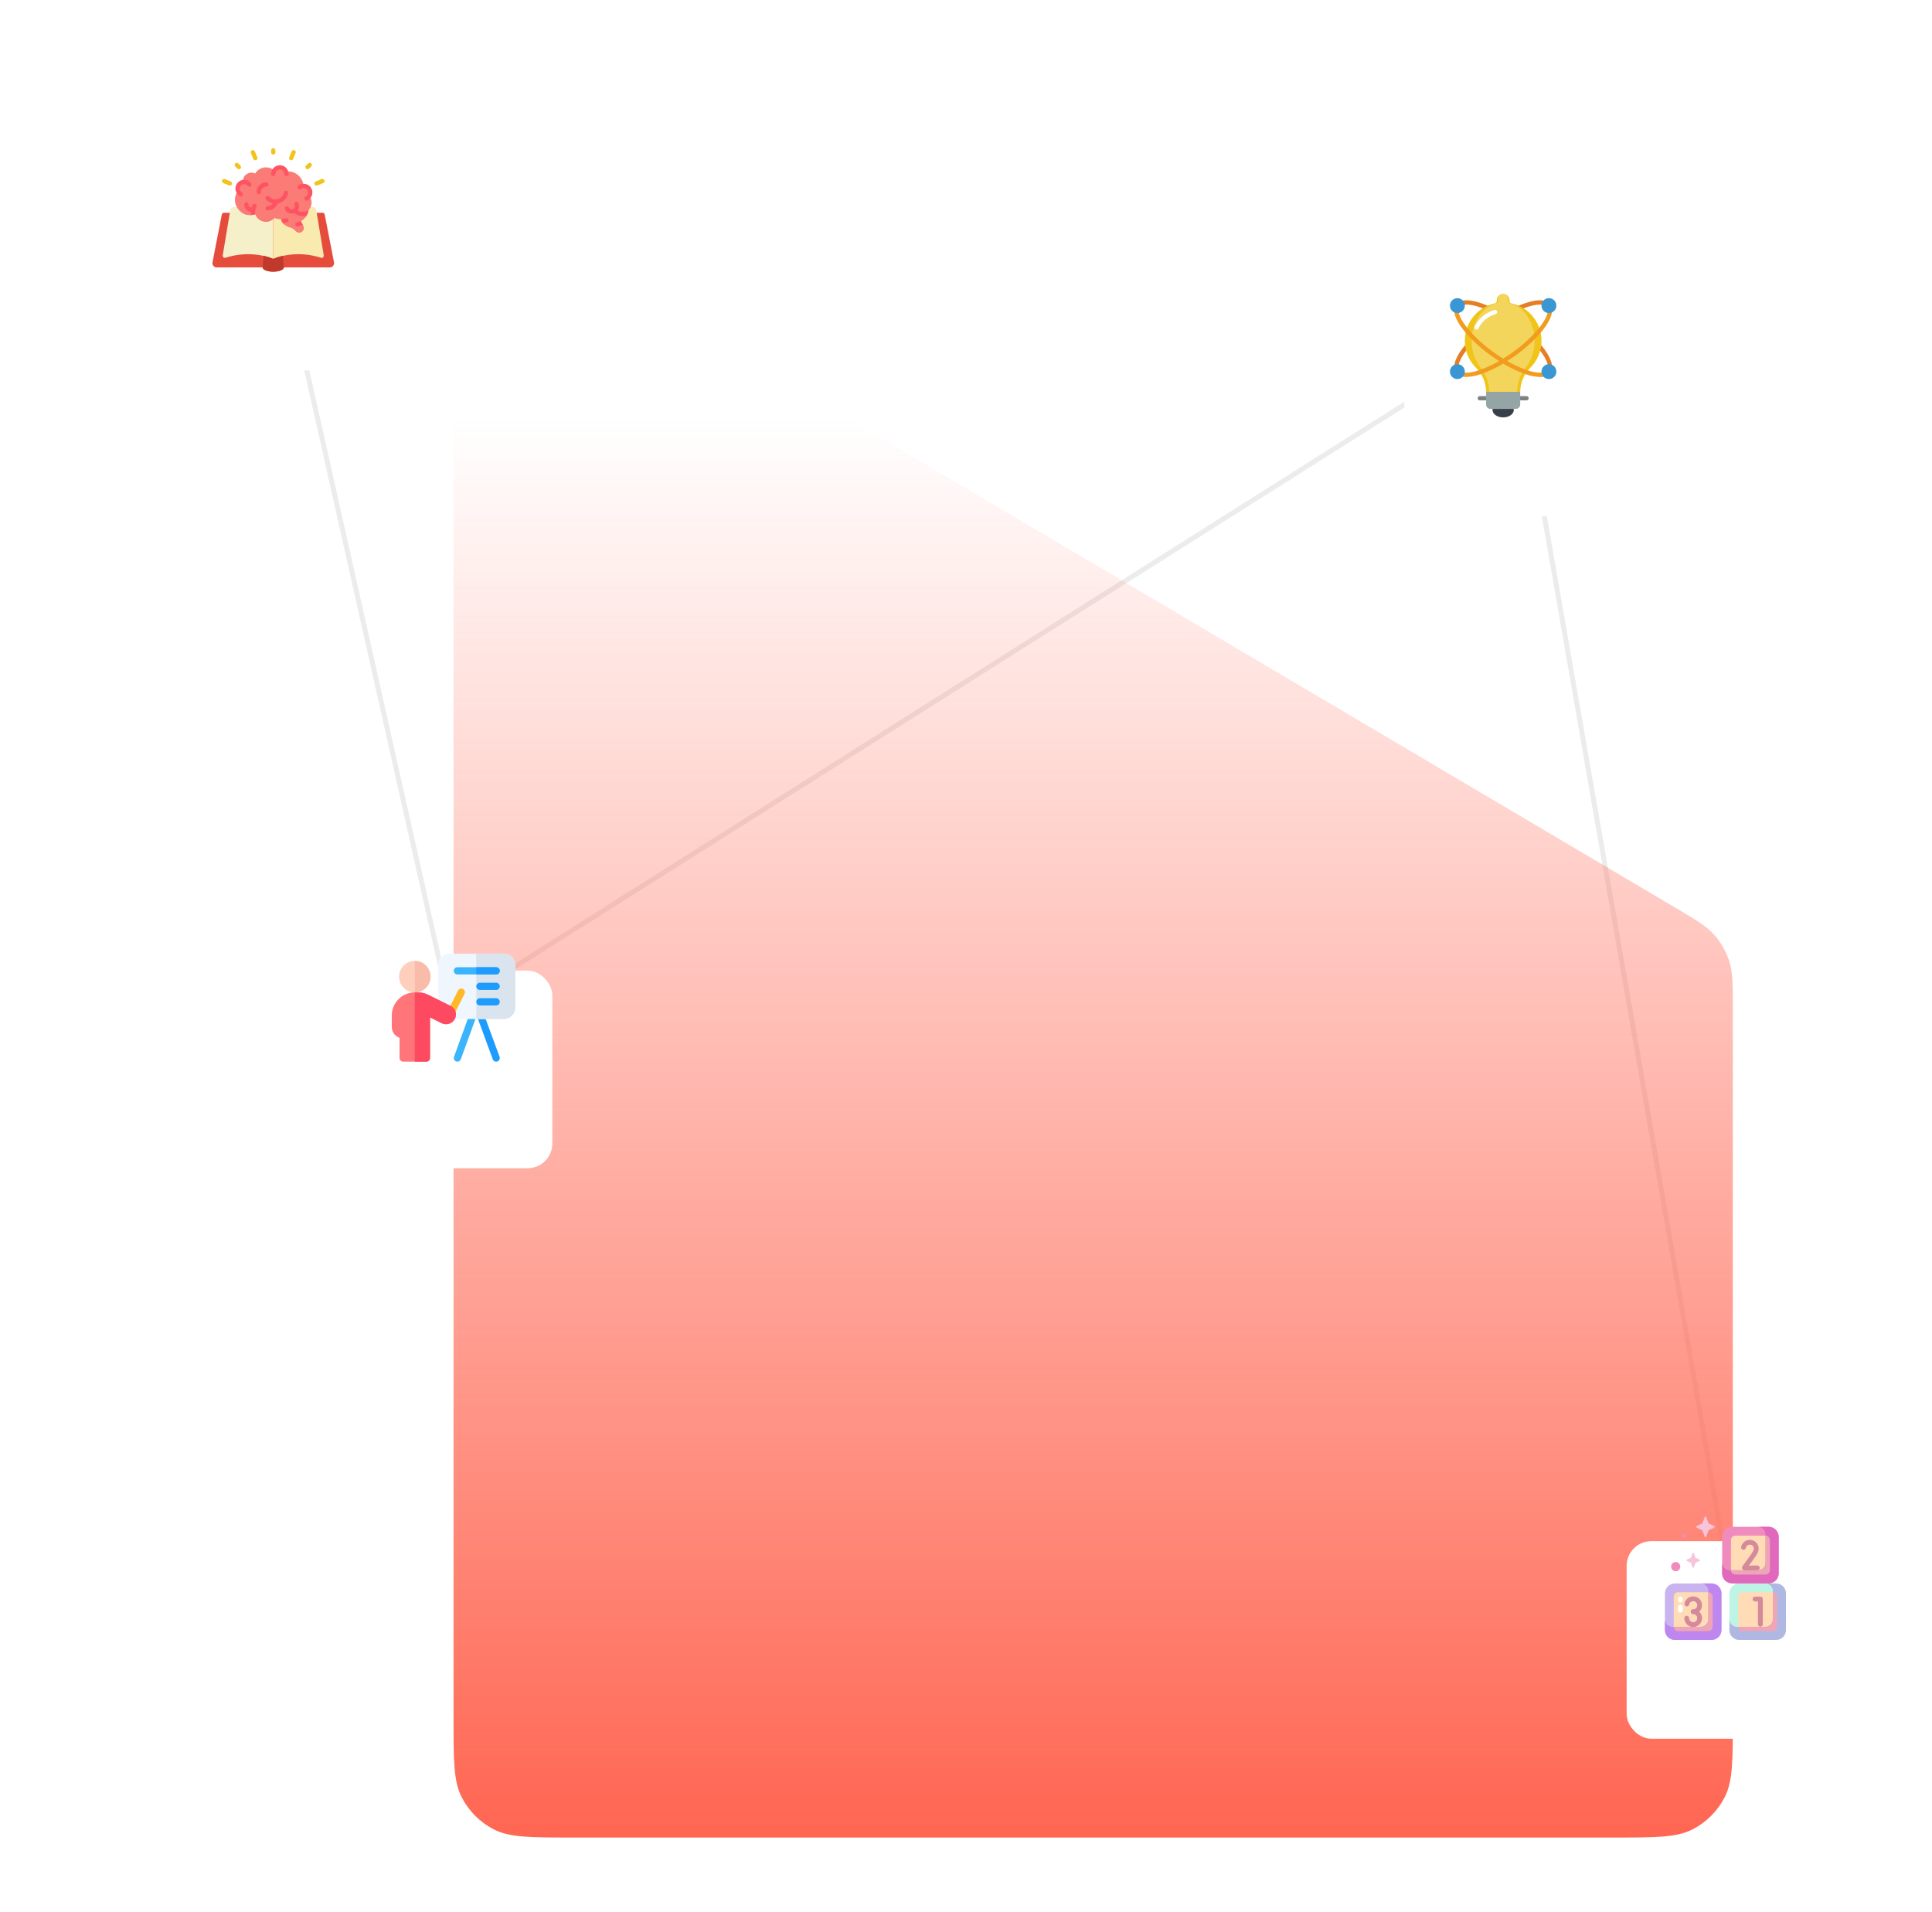 <svg width="661" height="654" viewBox="0 0 781 774" fill="none" xmlns="http://www.w3.org/2000/svg">
<path d="M109 85L181.5 408L612 136L701 648.5" stroke="#ECECEC" stroke-width="2"/>
<path d="M183 159.143C183 131.575 183 117.79 188.784 109.881C193.829 102.983 201.576 98.563 210.081 97.732C219.834 96.778 231.699 103.794 255.43 117.825L677.43 367.339C686.022 372.419 690.318 374.959 693.439 378.477C696.202 381.59 698.287 385.244 699.56 389.207C701 393.685 701 398.675 701 408.657V696C701 712.802 701 721.202 697.73 727.62C694.854 733.265 690.265 737.854 684.62 740.73C678.202 744 669.802 744 653 744H231C214.198 744 205.798 744 199.38 740.73C193.735 737.854 189.146 733.265 186.27 727.62C183 721.202 183 712.802 183 696V159.143Z" fill="url(#paint0_linear_28_2186)"/>
<g filter="url(#filter0_d_28_2186)">
<rect x="143" y="368" width="80" height="80" rx="10" fill="white"/>
</g>
<path d="M184.569 429.849C183.5 429.849 182.862 428.79 183.192 427.883L189.468 410.624C189.745 409.864 190.585 409.471 191.346 409.748C192.106 410.024 192.498 410.865 192.221 411.625L185.946 428.884C185.729 429.479 185.167 429.849 184.569 429.849Z" fill="#3AB4FB"/>
<path d="M200.259 429.849C199.663 429.849 199.102 429.481 198.884 428.889L192.545 411.629C192.266 410.87 192.656 410.028 193.415 409.75C194.174 409.47 195.016 409.86 195.295 410.619L201.634 427.878C201.991 428.85 201.259 429.849 200.259 429.849Z" fill="#1D9CFD"/>
<path d="M203.397 386.125H181.431C178.889 386.125 176.828 388.186 176.828 390.727V407.987C176.828 410.529 178.889 412.59 181.431 412.59H203.397C205.939 412.59 208 410.529 208 407.987V390.727C208 388.186 205.939 386.125 203.397 386.125Z" fill="#EFF6FE"/>
<path d="M203.398 386.125H192.222V412.59H203.398C205.939 412.59 208 410.529 208 407.987V390.727C208 388.186 205.939 386.125 203.398 386.125Z" fill="#D9E4EF"/>
<path d="M173.69 395.435C173.69 398.959 170.833 401.815 167.31 401.815C163.786 401.815 160.93 398.959 160.93 395.435C160.93 391.911 163.786 389.055 167.31 389.055C170.833 389.055 173.69 391.911 173.69 395.435Z" fill="#FFCFBE"/>
<path d="M181.56 410.867C180.837 410.505 180.544 409.625 180.905 408.901L184.828 401.056C185.19 400.332 186.07 400.039 186.793 400.401C187.517 400.763 187.81 401.643 187.448 402.366L183.526 410.211C183.163 410.936 182.283 411.228 181.56 410.867Z" fill="#FFB826"/>
<path d="M173.691 395.436C173.691 398.959 170.834 401.816 167.31 401.816V389.055C170.834 389.055 173.691 391.911 173.691 395.436Z" fill="#F9BCAA"/>
<path d="M200.259 394.547H184.569C183.76 394.547 183.104 393.891 183.104 393.082C183.104 392.273 183.76 391.617 184.569 391.617H200.259C201.068 391.617 201.724 392.273 201.724 393.082C201.724 393.891 201.068 394.547 200.259 394.547Z" fill="#3AB4FB"/>
<path d="M200.259 400.822H193.687C192.877 400.822 192.222 400.167 192.222 399.357C192.222 398.548 192.877 397.893 193.687 397.893H200.259C201.068 397.893 201.724 398.548 201.724 399.357C201.724 400.167 201.068 400.822 200.259 400.822Z" fill="#1D9CFD"/>
<path d="M200.259 407.099H193.687C192.877 407.099 192.222 406.443 192.222 405.634C192.222 404.825 192.877 404.169 193.687 404.169H200.259C201.068 404.169 201.724 404.825 201.724 405.634C201.724 406.443 201.068 407.099 200.259 407.099Z" fill="#1D9CFD"/>
<path d="M200.259 391.617H192.222V394.547H200.259C201.068 394.547 201.724 393.891 201.724 393.082C201.724 392.273 201.068 391.617 200.259 391.617Z" fill="#1D9CFD"/>
<path d="M172.017 429.849H162.603C161.794 429.849 161.138 429.194 161.138 428.384V420.196C159.316 419.583 158 417.859 158 415.832V411.125C158 408.635 158.969 406.296 160.729 404.541C162.456 402.81 164.855 401.815 167.31 401.815H168.604C171.174 401.815 172.68 402.757 174.791 403.806C177.115 404.962 180.015 406.404 181.864 407.325C183.571 408.173 184.388 410.162 183.774 411.962C183.772 411.967 183.77 411.973 183.768 411.979C183.398 413.072 182.57 413.953 181.494 414.396C180.416 414.835 179.207 414.788 178.171 414.27C176.695 413.532 174.87 412.62 173.482 411.926V428.384C173.482 429.194 172.826 429.849 172.017 429.849Z" fill="#FF7579"/>
<path d="M181.865 407.325C180.015 406.404 177.115 404.962 174.791 403.806C172.68 402.757 171.174 401.815 168.605 401.815H167.31C167.31 401.815 167.31 401.815 167.31 401.815V429.849H172.017C172.826 429.849 173.482 429.194 173.482 428.384V411.926C174.871 412.62 176.695 413.532 178.172 414.27C179.206 414.788 180.416 414.834 181.494 414.396C182.57 413.953 183.398 413.072 183.768 411.979C183.77 411.973 183.772 411.967 183.774 411.961C184.388 410.162 183.571 408.173 181.865 407.325Z" fill="#FE4A60"/>
<g filter="url(#filter1_d_28_2186)">
<rect x="568" y="104" width="80" height="80" rx="10" fill="white"/>
</g>
<g clip-path="url(#clip0_28_2186)">
<path d="M609.896 127.747C609.503 127.747 609.159 127.482 609.06 127.101C608.962 126.72 609.133 126.321 609.478 126.13C616.067 122.475 624.117 119.751 626.944 123.078C627.253 123.441 627.21 123.986 626.847 124.296C626.485 124.605 625.94 124.562 625.63 124.199C624.178 122.493 618.452 123.127 610.314 127.642C610.186 127.711 610.042 127.747 609.896 127.747V127.747Z" fill="#E57E25"/>
<path d="M589.25 150.698C588.896 150.698 588.579 150.483 588.448 150.154C587.268 147.184 589.941 142.076 595.603 136.486C595.947 136.187 596.464 136.207 596.784 136.532C597.103 136.857 597.115 137.374 596.81 137.713C591.13 143.325 589.322 147.685 590.05 149.517C590.156 149.782 590.123 150.083 589.963 150.319C589.802 150.556 589.535 150.698 589.25 150.698V150.698Z" fill="#E57E25"/>
<path d="M606.327 127.872C606.179 127.872 606.035 127.834 605.906 127.762C597.528 123.066 592.036 122.561 590.475 124.076C590.134 124.409 589.588 124.403 589.254 124.062C588.921 123.721 588.927 123.175 589.268 122.842C592.333 119.859 600.303 122.65 606.741 126.257C607.084 126.449 607.254 126.848 607.155 127.228C607.055 127.608 606.712 127.873 606.319 127.872H606.327Z" fill="#E57E25"/>
<path d="M626.783 150.612C626.503 150.612 626.24 150.475 626.078 150.246C625.917 150.016 625.877 149.722 625.972 149.458C626.785 147.197 624.123 142.587 619.189 137.713C618.86 137.377 618.861 136.838 619.191 136.503C619.522 136.169 620.06 136.161 620.401 136.486C625.977 141.995 628.666 147.063 627.594 150.041C627.471 150.383 627.147 150.611 626.783 150.612V150.612Z" fill="#E57E25"/>
<path d="M601.104 162.103H598.517C598.041 162.103 597.655 161.717 597.655 161.241C597.655 160.765 598.041 160.379 598.517 160.379H601.104C601.58 160.379 601.966 160.765 601.966 161.241C601.966 161.717 601.58 162.103 601.104 162.103Z" fill="#7F8284"/>
<path d="M617.483 162.103H614.897C614.421 162.103 614.035 161.717 614.035 161.241C614.035 160.765 614.421 160.379 614.897 160.379H617.483C617.959 160.379 618.345 160.765 618.345 161.241C618.345 161.717 617.959 162.103 617.483 162.103Z" fill="#7F8284"/>
<path d="M623.448 139.466C623.107 143.001 621.557 146.31 619.06 148.836C616.436 151.435 614.94 154.962 614.897 158.655H601.103C601.097 156.828 600.719 155.021 599.991 153.345C599.262 151.666 598.227 150.137 596.94 148.836C592.968 144.808 591.507 138.935 593.128 133.515C594.749 128.096 599.193 123.989 604.724 122.802C605.122 122.72 605.41 122.372 605.414 121.966V121.586C605.414 120.158 606.572 119 608 119C609.428 119 610.586 120.158 610.586 121.586V121.966C610.59 122.372 610.878 122.72 611.276 122.802C618.974 124.463 624.207 131.627 623.448 139.466V139.466Z" fill="#F0C419"/>
<path d="M620.692 139.466C620.458 142.88 619.202 146.146 617.086 148.836C614.863 151.625 613.657 155.089 613.666 158.655H602.335C602.333 156.846 602.024 155.05 601.421 153.345C600.846 151.711 599.999 150.186 598.914 148.836C596.798 146.146 595.542 142.88 595.309 139.466C594.685 131.371 599.176 124.397 605.309 122.802C605.663 122.68 605.894 122.339 605.875 121.966V121.586C605.759 120.289 606.705 119.137 608 119C608.59 119.013 609.141 119.292 609.502 119.759C609.913 120.278 610.133 120.924 610.125 121.586V121.966C610.106 122.339 610.337 122.68 610.692 122.802C616.824 124.397 621.315 131.371 620.692 139.466V139.466Z" fill="#F3D55B"/>
<path d="M614.897 158.655V163.828C614.894 164.779 614.124 165.549 613.172 165.552H602.828C601.877 165.549 601.106 164.779 601.104 163.828V158.655H614.897Z" fill="#95A5A5"/>
<path d="M612.31 165.983C612.31 167.647 610.379 169 608 169C605.62 169 603.689 167.647 603.689 165.983C603.689 165.838 603.706 165.693 603.741 165.552H612.258C612.293 165.693 612.31 165.838 612.31 165.983Z" fill="#393F4A"/>
<path d="M593.126 152.621C591.863 152.69 590.612 152.339 589.57 151.621C589.31 151.437 589.173 151.126 589.212 150.811C589.251 150.495 589.46 150.227 589.756 150.113C590.053 149.998 590.388 150.056 590.629 150.263C591.865 151.226 594.642 151.095 598.247 149.905C601.506 148.786 604.628 147.301 607.552 145.478C608.687 144.789 609.794 144.066 610.854 143.334C615.095 140.466 618.93 137.037 622.255 133.143C625.067 129.716 626.468 126.658 626.003 124.96C625.881 124.502 626.151 124.032 626.609 123.907C627.066 123.782 627.538 124.049 627.666 124.505C628.474 127.456 625.895 131.426 623.589 134.236C620.162 138.255 616.208 141.792 611.835 144.753C610.751 145.503 609.613 146.243 608.449 146.953C605.411 148.844 602.168 150.384 598.782 151.545C596.963 152.189 595.055 152.551 593.126 152.621V152.621Z" fill="#F29C1F"/>
<path d="M622.87 152.628C620.94 152.562 619.031 152.196 617.213 151.543C613.83 150.382 610.589 148.843 607.552 146.953C606.387 146.242 605.248 145.503 604.164 144.752C599.791 141.791 595.837 138.253 592.41 134.235C590.076 131.39 587.479 127.38 588.358 124.425C588.497 123.972 588.975 123.715 589.429 123.85C589.883 123.985 590.143 124.461 590.011 124.916C589.51 126.605 590.906 129.68 593.746 133.141C597.07 137.036 600.905 140.464 605.145 143.334C606.202 144.066 607.313 144.788 608.449 145.479C611.372 147.301 614.491 148.785 617.748 149.903C621.523 151.149 624.437 151.225 625.546 150.107C625.882 149.769 626.428 149.767 626.766 150.103C627.103 150.439 627.105 150.985 626.77 151.322C625.698 152.264 624.293 152.735 622.87 152.628V152.628Z" fill="#F29C1F"/>
<path d="M589.465 153.483C591.132 153.483 592.483 152.132 592.483 150.465C592.483 148.799 591.132 147.448 589.465 147.448C587.799 147.448 586.448 148.799 586.448 150.465C586.448 152.132 587.799 153.483 589.465 153.483Z" fill="#3B97D3"/>
<path d="M589.465 126.758C591.132 126.758 592.483 125.407 592.483 123.741C592.483 122.074 591.132 120.724 589.465 120.724C587.799 120.724 586.448 122.074 586.448 123.741C586.448 125.407 587.799 126.758 589.465 126.758Z" fill="#3B97D3"/>
<path d="M626.534 153.483C628.201 153.483 629.552 152.132 629.552 150.465C629.552 148.799 628.201 147.448 626.534 147.448C624.868 147.448 623.517 148.799 623.517 150.465C623.517 152.132 624.868 153.483 626.534 153.483Z" fill="#3B97D3"/>
<path d="M626.534 126.758C628.201 126.758 629.552 125.407 629.552 123.741C629.552 122.074 628.201 120.724 626.534 120.724C624.868 120.724 623.517 122.074 623.517 123.741C623.517 125.407 624.868 126.758 626.534 126.758Z" fill="#3B97D3"/>
<path d="M597.211 133.434C596.912 133.434 596.635 133.279 596.478 133.024C596.321 132.77 596.307 132.453 596.44 132.185C598.059 128.943 600.964 126.53 604.448 125.533C604.748 125.437 605.076 125.513 605.304 125.729C605.532 125.946 605.623 126.27 605.543 126.574C605.463 126.878 605.224 127.114 604.919 127.191C601.901 128.056 599.384 130.148 597.983 132.957C597.837 133.249 597.538 133.434 597.211 133.434Z" fill="white"/>
</g>
<g filter="url(#filter2_d_28_2186)">
<rect x="70" y="45" width="80" height="80" rx="10" fill="white"/>
</g>
<g clip-path="url(#clip1_28_2186)">
<path d="M92.414 86.147H90.017C89.605 86.147 89.251 86.44 89.172 86.845L85.397 106.224C85.299 106.73 85.432 107.254 85.761 107.651C86.09 108.048 86.579 108.277 87.095 108.276H105.69C105.69 109.224 107.621 110 110 110C112.379 110 114.31 109.224 114.31 108.276H132.905C133.421 108.277 133.91 108.048 134.239 107.651C134.568 107.254 134.702 106.73 134.604 106.224L130.828 86.845C130.749 86.44 130.395 86.147 129.983 86.147H92.414Z" fill="#E64C3C"/>
<path d="M110 88.655V104.827C108.739 104.279 107.424 103.863 106.078 103.586C100.958 102.473 95.635 102.744 90.655 104.37C90.369 104.458 90.058 104.392 89.832 104.195C89.606 103.999 89.497 103.7 89.543 103.405L92.414 86.146L92.655 84.689C92.717 84.32 93.009 84.031 93.379 83.974C93.966 83.888 94.569 83.801 95.172 83.732C96.226 85.78 98.335 87.068 100.638 87.069C100.793 87.069 100.94 87.06 101.086 87.051C101.66 87.007 102.226 86.885 102.767 86.689C102.769 86.708 102.775 86.725 102.785 86.741C103.43 88.548 105.142 89.753 107.06 89.75C108.141 89.753 109.185 89.364 110 88.655Z" fill="#F5EFCA"/>
<path d="M129.345 104.37C124.365 102.744 119.042 102.473 113.922 103.586C112.576 103.863 111.261 104.279 110 104.827V88.655C110.181 88.507 110.349 88.342 110.5 88.163C111.361 88.506 112.28 88.681 113.207 88.681H113.259C113.303 89.297 113.538 89.884 113.931 90.362C114.768 91.189 115.814 91.773 116.957 92.051C117.786 92.316 118.526 92.805 119.095 93.465C119.602 94.093 120.46 94.314 121.207 94.008C121.864 93.724 122.291 93.078 122.293 92.362C122.294 92.174 122.265 91.988 122.207 91.81C122.121 91.543 122.026 91.275 121.914 91.017C121.698 90.483 121.414 89.978 121.069 89.517C122.779 88.592 123.979 86.945 124.336 85.034C124.362 84.999 124.397 84.965 124.422 84.931C124.717 84.584 124.959 84.194 125.138 83.775C125.638 83.836 126.129 83.896 126.621 83.974C126.991 84.031 127.283 84.32 127.345 84.689L127.586 86.146L130.457 103.405C130.503 103.7 130.394 103.999 130.168 104.195C129.942 104.391 129.631 104.458 129.345 104.37Z" fill="#F9EAB0"/>
<path d="M114.311 108.276C114.311 109.224 112.38 110 110 110C107.621 110 105.69 109.224 105.69 108.276L106.078 103.586C107.425 103.864 108.739 104.28 110 104.827C111.261 104.28 112.576 103.864 113.923 103.586L114.311 108.276Z" fill="#C03A2B"/>
<path d="M125.517 81.974C125.517 82.595 125.387 83.208 125.138 83.776C124.959 84.195 124.718 84.584 124.423 84.931C124.397 84.966 124.362 85 124.336 85.035C123.98 86.945 122.779 88.593 121.069 89.517C121.414 89.979 121.698 90.483 121.914 91.017C122.026 91.276 122.121 91.543 122.207 91.811C122.265 91.989 122.294 92.175 122.293 92.362C122.291 93.078 121.864 93.725 121.207 94.009C120.46 94.314 119.602 94.094 119.095 93.466C118.527 92.806 117.787 92.317 116.957 92.052C115.814 91.773 114.768 91.189 113.931 90.362C113.539 89.885 113.304 89.298 113.259 88.681H113.207C112.28 88.682 111.362 88.507 110.5 88.164C110.349 88.343 110.181 88.507 110 88.655C109.185 89.365 108.141 89.754 107.061 89.75C105.142 89.753 103.43 88.548 102.785 86.742C102.775 86.726 102.769 86.708 102.767 86.69C102.226 86.885 101.66 87.007 101.086 87.052C100.94 87.061 100.793 87.069 100.638 87.069C98.308 87.067 96.179 85.751 95.135 83.668C94.092 81.585 94.313 79.091 95.707 77.224C95.603 76.943 95.551 76.645 95.552 76.345C95.547 75.071 96.442 73.971 97.69 73.716C97.695 73.711 97.701 73.708 97.707 73.707C97.698 73.604 97.69 73.5 97.69 73.388C97.689 72.91 97.789 72.437 97.983 72C98.533 70.728 99.787 69.905 101.173 69.905C101.695 69.903 102.212 70.021 102.681 70.25C103.599 68.705 105.263 67.758 107.061 67.759C108.294 67.754 109.485 68.206 110.405 69.026C110.934 68.174 111.895 67.689 112.895 67.771C113.894 67.852 114.764 68.487 115.147 69.414C115.393 69.386 115.64 69.372 115.888 69.371C119.228 69.376 122.008 71.939 122.285 75.267H122.311C123.021 75.267 123.702 75.55 124.203 76.053C124.705 76.556 124.985 77.238 124.983 77.948C124.981 78.413 124.863 78.87 124.638 79.276C125.21 80.059 125.518 81.004 125.517 81.974Z" fill="#FB7B76"/>
<path d="M110 62.586C109.524 62.586 109.138 62.2 109.138 61.724V60.862C109.138 60.386 109.524 60 110 60C110.476 60 110.862 60.386 110.862 60.862V61.724C110.862 62.2 110.476 62.586 110 62.586Z" fill="#F0C419"/>
<path d="M123.894 68.52C123.546 68.52 123.231 68.31 123.098 67.987C122.964 67.665 123.038 67.295 123.285 67.048L124.147 66.186C124.363 65.962 124.684 65.872 124.985 65.951C125.286 66.03 125.522 66.265 125.601 66.567C125.68 66.868 125.59 67.189 125.366 67.405L124.504 68.267C124.342 68.429 124.123 68.52 123.894 68.52Z" fill="#F0C419"/>
<path d="M96.106 68.52C95.878 68.52 95.659 68.429 95.497 68.267L94.635 67.405C94.411 67.189 94.321 66.868 94.4 66.567C94.479 66.265 94.714 66.03 95.015 65.951C95.317 65.872 95.637 65.962 95.854 66.186L96.716 67.048C96.962 67.295 97.036 67.665 96.903 67.987C96.769 68.31 96.455 68.52 96.106 68.52Z" fill="#F0C419"/>
<path d="M102.743 64.892C102.394 64.892 102.08 64.682 101.946 64.36L100.956 61.97C100.831 61.684 100.869 61.352 101.057 61.103C101.246 60.854 101.554 60.726 101.864 60.769C102.173 60.812 102.435 61.019 102.549 61.31L103.539 63.699C103.627 63.911 103.627 64.148 103.54 64.36C103.452 64.571 103.284 64.739 103.073 64.827C102.968 64.87 102.856 64.892 102.743 64.892Z" fill="#F0C419"/>
<path d="M117.258 64.892C117.145 64.891 117.032 64.869 116.928 64.826C116.716 64.739 116.549 64.571 116.461 64.359C116.374 64.148 116.374 63.911 116.461 63.699L117.452 61.31C117.565 61.019 117.827 60.812 118.137 60.769C118.446 60.726 118.755 60.854 118.943 61.103C119.131 61.352 119.17 61.684 119.044 61.97L118.054 64.36C117.921 64.682 117.606 64.892 117.258 64.892Z" fill="#F0C419"/>
<path d="M127.522 75.157C127.109 75.158 126.754 74.868 126.673 74.463C126.593 74.059 126.81 73.654 127.191 73.498L129.581 72.508C129.866 72.39 130.191 72.433 130.436 72.621C130.68 72.808 130.806 73.112 130.765 73.417C130.725 73.723 130.525 73.983 130.24 74.101L127.852 75.091C127.747 75.134 127.635 75.157 127.522 75.157Z" fill="#F0C419"/>
<path d="M92.478 75.157C92.365 75.157 92.253 75.134 92.148 75.091L89.759 74.101C89.475 73.983 89.275 73.723 89.234 73.417C89.194 73.112 89.32 72.808 89.564 72.621C89.808 72.433 90.134 72.39 90.419 72.508L92.809 73.498C93.19 73.654 93.407 74.059 93.326 74.463C93.246 74.868 92.891 75.158 92.478 75.157Z" fill="#F0C419"/>
<path d="M124.422 84.931C124.397 84.966 124.362 85 124.336 85.035C124.184 85.865 123.868 86.656 123.405 87.362C122.954 87.49 122.486 87.554 122.017 87.552C121.163 87.549 120.321 87.346 119.56 86.957C119.2 86.764 118.862 86.533 118.552 86.267C118.208 86.401 117.843 86.471 117.474 86.474C116.335 86.48 115.292 85.838 114.784 84.819C114.646 84.543 114.665 84.215 114.834 83.957C115.004 83.699 115.298 83.551 115.606 83.569C115.914 83.587 116.189 83.768 116.328 84.043C116.498 84.37 116.799 84.609 117.157 84.699C117.514 84.79 117.893 84.724 118.198 84.517C118.543 84.282 118.749 83.892 118.75 83.474C118.751 83.275 118.707 83.077 118.621 82.897C118.447 82.48 118.625 82 119.027 81.796C119.43 81.592 119.922 81.734 120.155 82.121C120.365 82.541 120.474 83.005 120.474 83.474C120.467 84.077 120.278 84.663 119.931 85.155C120.069 85.25 120.207 85.345 120.345 85.423C120.862 85.689 121.435 85.828 122.017 85.828C122.901 85.833 123.757 85.514 124.422 84.931Z" fill="#FF5364"/>
<path d="M113.879 81.546C114.996 80.777 115.764 79.598 116.016 78.265C116.08 77.96 115.975 77.644 115.74 77.439C115.506 77.234 115.178 77.171 114.885 77.275C114.591 77.379 114.376 77.634 114.323 77.941C114.154 78.83 113.641 79.617 112.895 80.13C111.461 81.096 109.538 80.877 108.358 79.613C108.036 79.26 107.49 79.235 107.138 79.556C106.786 79.877 106.761 80.423 107.082 80.775C107.813 81.583 108.779 82.14 109.845 82.369C109.362 83.047 108.579 83.45 107.746 83.448C107.27 83.448 106.884 83.834 106.884 84.31C106.884 84.786 107.27 85.172 107.746 85.172C109.531 85.179 111.132 84.077 111.763 82.407C112.523 82.281 113.246 81.987 113.879 81.546Z" fill="#FF5364"/>
<path d="M121.914 91.018C121.28 91.341 120.599 91.562 119.897 91.673C119.851 91.68 119.805 91.683 119.759 91.681C119.305 91.686 118.925 91.337 118.891 90.884C118.857 90.431 119.18 90.03 119.629 89.966C120.129 89.89 120.615 89.739 121.069 89.518C121.414 89.979 121.698 90.483 121.914 91.018Z" fill="#FF5364"/>
<path d="M102.707 85C102.663 85.242 102.64 85.487 102.638 85.733C102.636 86.056 102.68 86.378 102.767 86.69C102.226 86.885 101.66 87.007 101.086 87.052C100.976 86.629 100.918 86.195 100.914 85.759C99.395 85.593 98.244 84.312 98.241 82.785C98.238 82.305 98.623 81.912 99.103 81.905C99.331 81.904 99.55 81.993 99.711 82.153C99.873 82.313 99.965 82.531 99.965 82.759V82.785C99.978 83.466 100.518 84.02 101.198 84.052C101.317 83.663 101.482 83.29 101.69 82.94C101.805 82.742 101.996 82.6 102.218 82.544C102.441 82.489 102.676 82.526 102.871 82.647C103.276 82.897 103.406 83.426 103.164 83.836C102.945 84.195 102.79 84.588 102.707 85Z" fill="#FF5364"/>
<path d="M115.526 90.043C115.008 90.209 114.473 90.316 113.931 90.362C113.538 89.885 113.303 89.297 113.258 88.681C113.342 88.682 113.425 88.68 113.508 88.672C114.02 88.64 114.527 88.547 115.017 88.396C115.314 88.294 115.644 88.362 115.876 88.573C116.109 88.785 116.208 89.106 116.135 89.412C116.062 89.718 115.829 89.959 115.526 90.043Z" fill="#FF5364"/>
<path d="M108.103 74.655C108.103 74.179 107.718 73.793 107.241 73.793C105.052 73.795 103.278 75.569 103.276 77.758C103.276 78.235 103.662 78.621 104.138 78.621C104.614 78.621 105 78.235 105 77.758C105 77.164 105.236 76.594 105.657 76.174C106.077 75.753 106.647 75.517 107.241 75.517C107.718 75.517 108.103 75.131 108.103 74.655Z" fill="#FF5364"/>
<path d="M96.852 79.503C96.695 79.503 96.541 79.46 96.408 79.379C95.697 78.95 95.159 78.285 94.888 77.5C94.757 77.127 94.69 76.734 94.69 76.339C94.69 74.385 96.271 72.8 98.225 72.794C99.344 72.79 100.398 73.321 101.06 74.224C101.244 74.472 101.282 74.798 101.159 75.081C101.037 75.364 100.773 75.559 100.467 75.595C100.161 75.63 99.859 75.5 99.676 75.253C99.338 74.792 98.8 74.52 98.228 74.522C97.412 74.526 96.699 75.073 96.482 75.859C96.266 76.646 96.599 77.481 97.297 77.903C97.629 78.102 97.787 78.499 97.684 78.873C97.58 79.246 97.239 79.504 96.852 79.504V79.503Z" fill="#FF5364"/>
<path d="M115.351 71.303C114.875 71.303 114.489 70.917 114.489 70.441C114.489 69.439 113.677 68.627 112.675 68.627C111.674 68.627 110.862 69.439 110.862 70.441C110.862 70.917 110.476 71.303 110 71.303C109.524 71.303 109.138 70.917 109.138 70.441C109.138 68.487 110.721 66.903 112.675 66.903C114.629 66.903 116.213 68.487 116.213 70.441C116.213 70.669 116.122 70.889 115.96 71.05C115.799 71.212 115.579 71.303 115.351 71.303Z" fill="#FF5364"/>
<path d="M123.437 81.243C123.037 81.239 122.692 80.96 122.604 80.57C122.517 80.179 122.71 79.779 123.07 79.605C123.413 79.444 123.699 79.18 123.886 78.85C124.325 78.102 124.172 77.149 123.522 76.576C122.872 76.003 121.907 75.97 121.221 76.499C120.84 76.785 120.299 76.707 120.014 76.326C119.728 75.946 119.805 75.405 120.186 75.12C120.789 74.663 121.524 74.414 122.281 74.409C123.947 74.398 125.395 75.548 125.762 77.173C126.129 78.797 125.315 80.458 123.806 81.164C123.691 81.217 123.564 81.244 123.437 81.243Z" fill="#FF5364"/>
</g>
<g filter="url(#filter3_d_28_2186)">
<rect x="658" y="599" width="80" height="80" rx="10" fill="white"/>
</g>
<g clip-path="url(#clip2_28_2186)">
<path d="M718.463 663.999H703.647C701.418 663.999 699.61 662.191 699.61 659.962V645.146C699.61 642.917 701.418 641.109 703.647 641.109H718.463C720.692 641.109 722.5 642.917 722.5 645.146V659.962C722.5 662.191 720.692 663.999 718.463 663.999Z" fill="#BDF4E3"/>
<path d="M717.15 660.433H704.96C703.976 660.433 703.177 659.635 703.177 658.65V646.461C703.177 645.476 703.976 644.678 704.96 644.678H717.15C718.134 644.678 718.933 645.476 718.933 646.461V658.65C718.933 659.635 718.134 660.433 717.15 660.433Z" fill="#FFDCB6"/>
<path d="M718.463 641.109H714.095C715.808 641.109 717.197 642.498 717.197 644.211V655.594C717.197 657.307 715.808 658.696 714.095 658.696H702.712C700.999 658.696 699.611 657.307 699.611 655.594V659.962C699.611 662.191 701.418 663.999 703.648 663.999H718.463C720.693 663.999 722.5 662.191 722.5 659.962V645.146C722.5 642.917 720.693 641.109 718.463 641.109Z" fill="#B1B7E3"/>
<path d="M717.197 644.68V655.595C717.197 657.308 715.808 658.696 714.095 658.696H703.18C703.205 659.659 703.992 660.433 704.961 660.433H717.15C718.135 660.433 718.933 659.634 718.933 658.65V646.46C718.933 645.491 718.16 644.705 717.197 644.68Z" fill="#EFA5B6"/>
<path d="M715.526 641.088H700.711C698.481 641.088 696.674 639.28 696.674 637.051V622.235C696.674 620.006 698.481 618.198 700.711 618.198H715.526C717.756 618.198 719.563 620.006 719.563 622.235V637.051C719.563 639.28 717.756 641.088 715.526 641.088Z" fill="#EF8BBD"/>
<path d="M714.213 637.52H702.024C701.04 637.52 700.241 636.722 700.241 635.737V623.548C700.241 622.563 701.04 621.765 702.024 621.765H714.213C715.198 621.765 715.996 622.563 715.996 623.548V635.737C715.996 636.722 715.198 637.52 714.213 637.52Z" fill="#FFDCB6"/>
<path d="M715.526 618.198H711.158C712.871 618.198 714.26 619.587 714.26 621.3V632.683C714.26 634.396 712.871 635.784 711.158 635.784H699.775C698.063 635.784 696.674 634.396 696.674 632.683V637.051C696.674 639.28 698.481 641.088 700.711 641.088H715.526C717.756 641.088 719.563 639.28 719.563 637.051V622.235C719.563 620.006 717.756 618.198 715.526 618.198Z" fill="#E068BD"/>
<path d="M714.26 621.768V632.683C714.26 634.396 712.872 635.784 711.159 635.784H700.242C700.267 636.747 701.055 637.521 702.024 637.521H714.213C715.198 637.521 715.996 636.722 715.996 635.737V623.548C715.996 622.579 715.223 621.793 714.26 621.768Z" fill="#EFA5B6"/>
<path d="M692.353 663.999H677.537C675.307 663.999 673.5 662.191 673.5 659.962V645.146C673.5 642.917 675.307 641.109 677.537 641.109H692.353C694.582 641.109 696.39 642.917 696.39 645.146V659.962C696.389 662.191 694.582 663.999 692.353 663.999Z" fill="#CAB4EF"/>
<path d="M691.039 660.431H678.85C677.865 660.431 677.067 659.633 677.067 658.648V646.459C677.067 645.474 677.865 644.676 678.85 644.676H691.039C692.024 644.676 692.822 645.474 692.822 646.459V658.648C692.822 659.633 692.024 660.431 691.039 660.431Z" fill="#FFDCB6"/>
<path d="M692.354 641.109H687.985C689.698 641.109 691.087 642.498 691.087 644.211V655.594C691.087 657.307 689.698 658.696 687.985 658.696H676.603C674.89 658.696 673.501 657.307 673.501 655.594V659.962C673.501 662.191 675.308 663.999 677.538 663.999H692.354C694.583 663.999 696.39 662.192 696.39 659.962V645.146C696.39 642.917 694.583 641.109 692.354 641.109Z" fill="#BE87EF"/>
<path d="M691.086 644.679V655.594C691.086 657.307 689.697 658.695 687.984 658.695H677.069C677.094 659.658 677.881 660.432 678.85 660.432H691.039C692.024 660.432 692.822 659.633 692.822 658.648V646.459C692.822 645.49 692.049 644.704 691.086 644.679Z" fill="#EFA5B6"/>
<path d="M679.743 652.878C679.203 652.878 678.766 652.441 678.766 651.901V650.694C678.766 650.155 679.203 649.718 679.743 649.718C680.282 649.718 680.719 650.155 680.719 650.694V651.901C680.719 652.441 680.282 652.878 679.743 652.878Z" fill="white"/>
<path d="M679.743 648.815C679.203 648.815 678.766 648.378 678.766 647.838V647.396C678.766 646.856 679.203 646.419 679.743 646.419C680.282 646.419 680.719 646.856 680.719 647.396V647.838C680.719 648.378 680.282 648.815 679.743 648.815Z" fill="white"/>
<path d="M712.082 658.64C711.563 658.606 711.171 658.152 711.171 657.632V648.421H709.996C709.476 648.421 709.022 648.028 708.988 647.509C708.952 646.941 709.402 646.468 709.963 646.468H712.238C712.727 646.468 713.124 646.864 713.124 647.354V657.666C713.124 658.226 712.651 658.677 712.082 658.64Z" fill="#D58A9C"/>
<path d="M707.644 635.833C705.684 635.833 705.54 635.784 705.408 635.741C705.083 635.632 704.84 635.386 704.741 635.066C704.571 634.513 704.81 634.201 705.447 633.367C705.967 632.686 706.934 631.419 708.556 629.102C709.038 628.413 709.349 627.796 709.48 627.267L709.515 626.993C709.486 626.115 708.763 625.409 707.878 625.409C707.096 625.409 706.42 625.964 706.269 626.729C706.165 627.258 705.652 627.603 705.123 627.499C704.594 627.395 704.249 626.882 704.353 626.353C704.683 624.674 706.165 623.456 707.878 623.456C709.858 623.456 711.469 625.067 711.469 627.048V627.11L711.405 627.616L711.394 627.664C711.212 628.448 710.796 629.308 710.156 630.222C708.942 631.957 708.088 633.113 707.512 633.877C708.476 633.874 709.736 633.869 710.914 633.854C710.918 633.854 710.922 633.854 710.926 633.854C711.46 633.854 711.896 634.283 711.903 634.818C711.909 635.357 711.478 635.8 710.938 635.807C709.481 635.825 708.42 635.833 707.644 635.833Z" fill="#D58A9C"/>
<path d="M684.945 653.531C684.406 653.531 683.968 653.094 683.968 652.555C683.968 652.016 684.406 651.578 684.945 651.578C685.849 651.578 686.584 650.843 686.584 649.939C686.584 649.036 685.849 648.301 684.945 648.301C684.163 648.301 683.487 648.856 683.337 649.621C683.233 650.15 682.72 650.495 682.19 650.391C681.661 650.287 681.316 649.774 681.42 649.245C681.75 647.566 683.232 646.348 684.945 646.348C686.926 646.348 688.537 647.959 688.537 649.94C688.537 651.92 686.926 653.531 684.945 653.531Z" fill="#D58A9C"/>
<path d="M684.945 658.762C683.163 658.762 681.633 657.433 681.388 655.67C681.365 655.505 681.353 655.337 681.353 655.17C681.353 654.631 681.79 654.193 682.33 654.193C682.869 654.193 683.306 654.631 683.306 655.17C683.306 655.247 683.312 655.324 683.322 655.4C683.434 656.203 684.132 656.809 684.945 656.809C685.849 656.809 686.584 656.074 686.584 655.17C686.584 654.266 685.849 653.531 684.945 653.531C684.406 653.531 683.968 653.094 683.968 652.555C683.968 652.015 684.406 651.578 684.945 651.578C686.926 651.578 688.537 653.189 688.537 655.17C688.537 657.151 686.926 658.762 684.945 658.762Z" fill="#D58A9C"/>
<path d="M690.237 614.253L691.087 616.643C691.123 616.746 691.196 616.827 691.286 616.868L693.41 617.825C693.71 617.96 693.71 618.438 693.41 618.573L691.286 619.53C691.196 619.571 691.123 619.652 691.087 619.754L690.237 622.145C690.117 622.482 689.692 622.482 689.572 622.145L688.722 619.754C688.685 619.652 688.613 619.571 688.522 619.53L686.399 618.573C686.099 618.438 686.099 617.96 686.399 617.825L688.522 616.868C688.613 616.827 688.685 616.746 688.722 616.643L689.572 614.253C689.692 613.916 690.117 613.916 690.237 614.253Z" fill="#F7C4DB"/>
<path d="M679.576 635.02C679.969 634.073 679.519 632.987 678.572 632.594C677.625 632.202 676.539 632.651 676.146 633.598C675.753 634.546 676.203 635.632 677.15 636.024C678.097 636.417 679.184 635.967 679.576 635.02Z" fill="#EF8BBD"/>
<path d="M681.812 621.892C681.882 621.463 681.591 621.06 681.162 620.99C680.734 620.921 680.33 621.212 680.261 621.64C680.191 622.069 680.482 622.472 680.911 622.542C681.339 622.611 681.743 622.32 681.812 621.892Z" fill="#EF8BBD"/>
<path d="M685.192 628.813L685.822 630.586C685.849 630.662 685.903 630.722 685.97 630.752L687.545 631.462C687.768 631.562 687.768 631.917 687.545 632.017L685.97 632.727C685.903 632.757 685.849 632.818 685.822 632.893L685.192 634.666C685.103 634.917 684.788 634.917 684.698 634.666L684.068 632.893C684.041 632.818 683.987 632.757 683.92 632.727L682.345 632.017C682.122 631.917 682.122 631.562 682.345 631.462L683.92 630.752C683.987 630.722 684.041 630.662 684.068 630.586L684.698 628.813C684.787 628.562 685.102 628.562 685.192 628.813Z" fill="#F7C4DB"/>
</g>
<defs>
<filter id="filter0_d_28_2186" x="73" y="323" width="220" height="220" filterUnits="userSpaceOnUse" color-interpolation-filters="sRGB">
<feFlood flood-opacity="0" result="BackgroundImageFix"/>
<feColorMatrix in="SourceAlpha" type="matrix" values="0 0 0 0 0 0 0 0 0 0 0 0 0 0 0 0 0 0 127 0" result="hardAlpha"/>
<feOffset dy="25"/>
<feGaussianBlur stdDeviation="35"/>
<feColorMatrix type="matrix" values="0 0 0 0 0.039 0 0 0 0 0.012 0 0 0 0 0.235 0 0 0 0.15 0"/>
<feBlend mode="normal" in2="BackgroundImageFix" result="effect1_dropShadow_28_2186"/>
<feBlend mode="normal" in="SourceGraphic" in2="effect1_dropShadow_28_2186" result="shape"/>
</filter>
<filter id="filter1_d_28_2186" x="498" y="59" width="220" height="220" filterUnits="userSpaceOnUse" color-interpolation-filters="sRGB">
<feFlood flood-opacity="0" result="BackgroundImageFix"/>
<feColorMatrix in="SourceAlpha" type="matrix" values="0 0 0 0 0 0 0 0 0 0 0 0 0 0 0 0 0 0 127 0" result="hardAlpha"/>
<feOffset dy="25"/>
<feGaussianBlur stdDeviation="35"/>
<feColorMatrix type="matrix" values="0 0 0 0 0.039 0 0 0 0 0.012 0 0 0 0 0.235 0 0 0 0.15 0"/>
<feBlend mode="normal" in2="BackgroundImageFix" result="effect1_dropShadow_28_2186"/>
<feBlend mode="normal" in="SourceGraphic" in2="effect1_dropShadow_28_2186" result="shape"/>
</filter>
<filter id="filter2_d_28_2186" x="0" y="0" width="220" height="220" filterUnits="userSpaceOnUse" color-interpolation-filters="sRGB">
<feFlood flood-opacity="0" result="BackgroundImageFix"/>
<feColorMatrix in="SourceAlpha" type="matrix" values="0 0 0 0 0 0 0 0 0 0 0 0 0 0 0 0 0 0 127 0" result="hardAlpha"/>
<feOffset dy="25"/>
<feGaussianBlur stdDeviation="35"/>
<feColorMatrix type="matrix" values="0 0 0 0 0.039 0 0 0 0 0.012 0 0 0 0 0.235 0 0 0 0.15 0"/>
<feBlend mode="normal" in2="BackgroundImageFix" result="effect1_dropShadow_28_2186"/>
<feBlend mode="normal" in="SourceGraphic" in2="effect1_dropShadow_28_2186" result="shape"/>
</filter>
<filter id="filter3_d_28_2186" x="588" y="554" width="220" height="220" filterUnits="userSpaceOnUse" color-interpolation-filters="sRGB">
<feFlood flood-opacity="0" result="BackgroundImageFix"/>
<feColorMatrix in="SourceAlpha" type="matrix" values="0 0 0 0 0 0 0 0 0 0 0 0 0 0 0 0 0 0 127 0" result="hardAlpha"/>
<feOffset dy="25"/>
<feGaussianBlur stdDeviation="35"/>
<feColorMatrix type="matrix" values="0 0 0 0 0.039 0 0 0 0 0.012 0 0 0 0 0.235 0 0 0 0.15 0"/>
<feBlend mode="normal" in2="BackgroundImageFix" result="effect1_dropShadow_28_2186"/>
<feBlend mode="normal" in="SourceGraphic" in2="effect1_dropShadow_28_2186" result="shape"/>
</filter>
<linearGradient id="paint0_linear_28_2186" x1="442" y1="169.022" x2="442" y2="744" gradientUnits="userSpaceOnUse">
<stop stop-color="#FF6652" stop-opacity="0"/>
<stop offset="1" stop-color="#FF6652"/>
</linearGradient>
<clipPath id="clip0_28_2186">
<rect width="50" height="50" fill="white" transform="translate(583 119)"/>
</clipPath>
<clipPath id="clip1_28_2186">
<rect width="50" height="50" fill="white" transform="translate(85 60)"/>
</clipPath>
<clipPath id="clip2_28_2186">
<rect width="50" height="50" fill="white" transform="translate(673 614)"/>
</clipPath>
</defs>
</svg>
